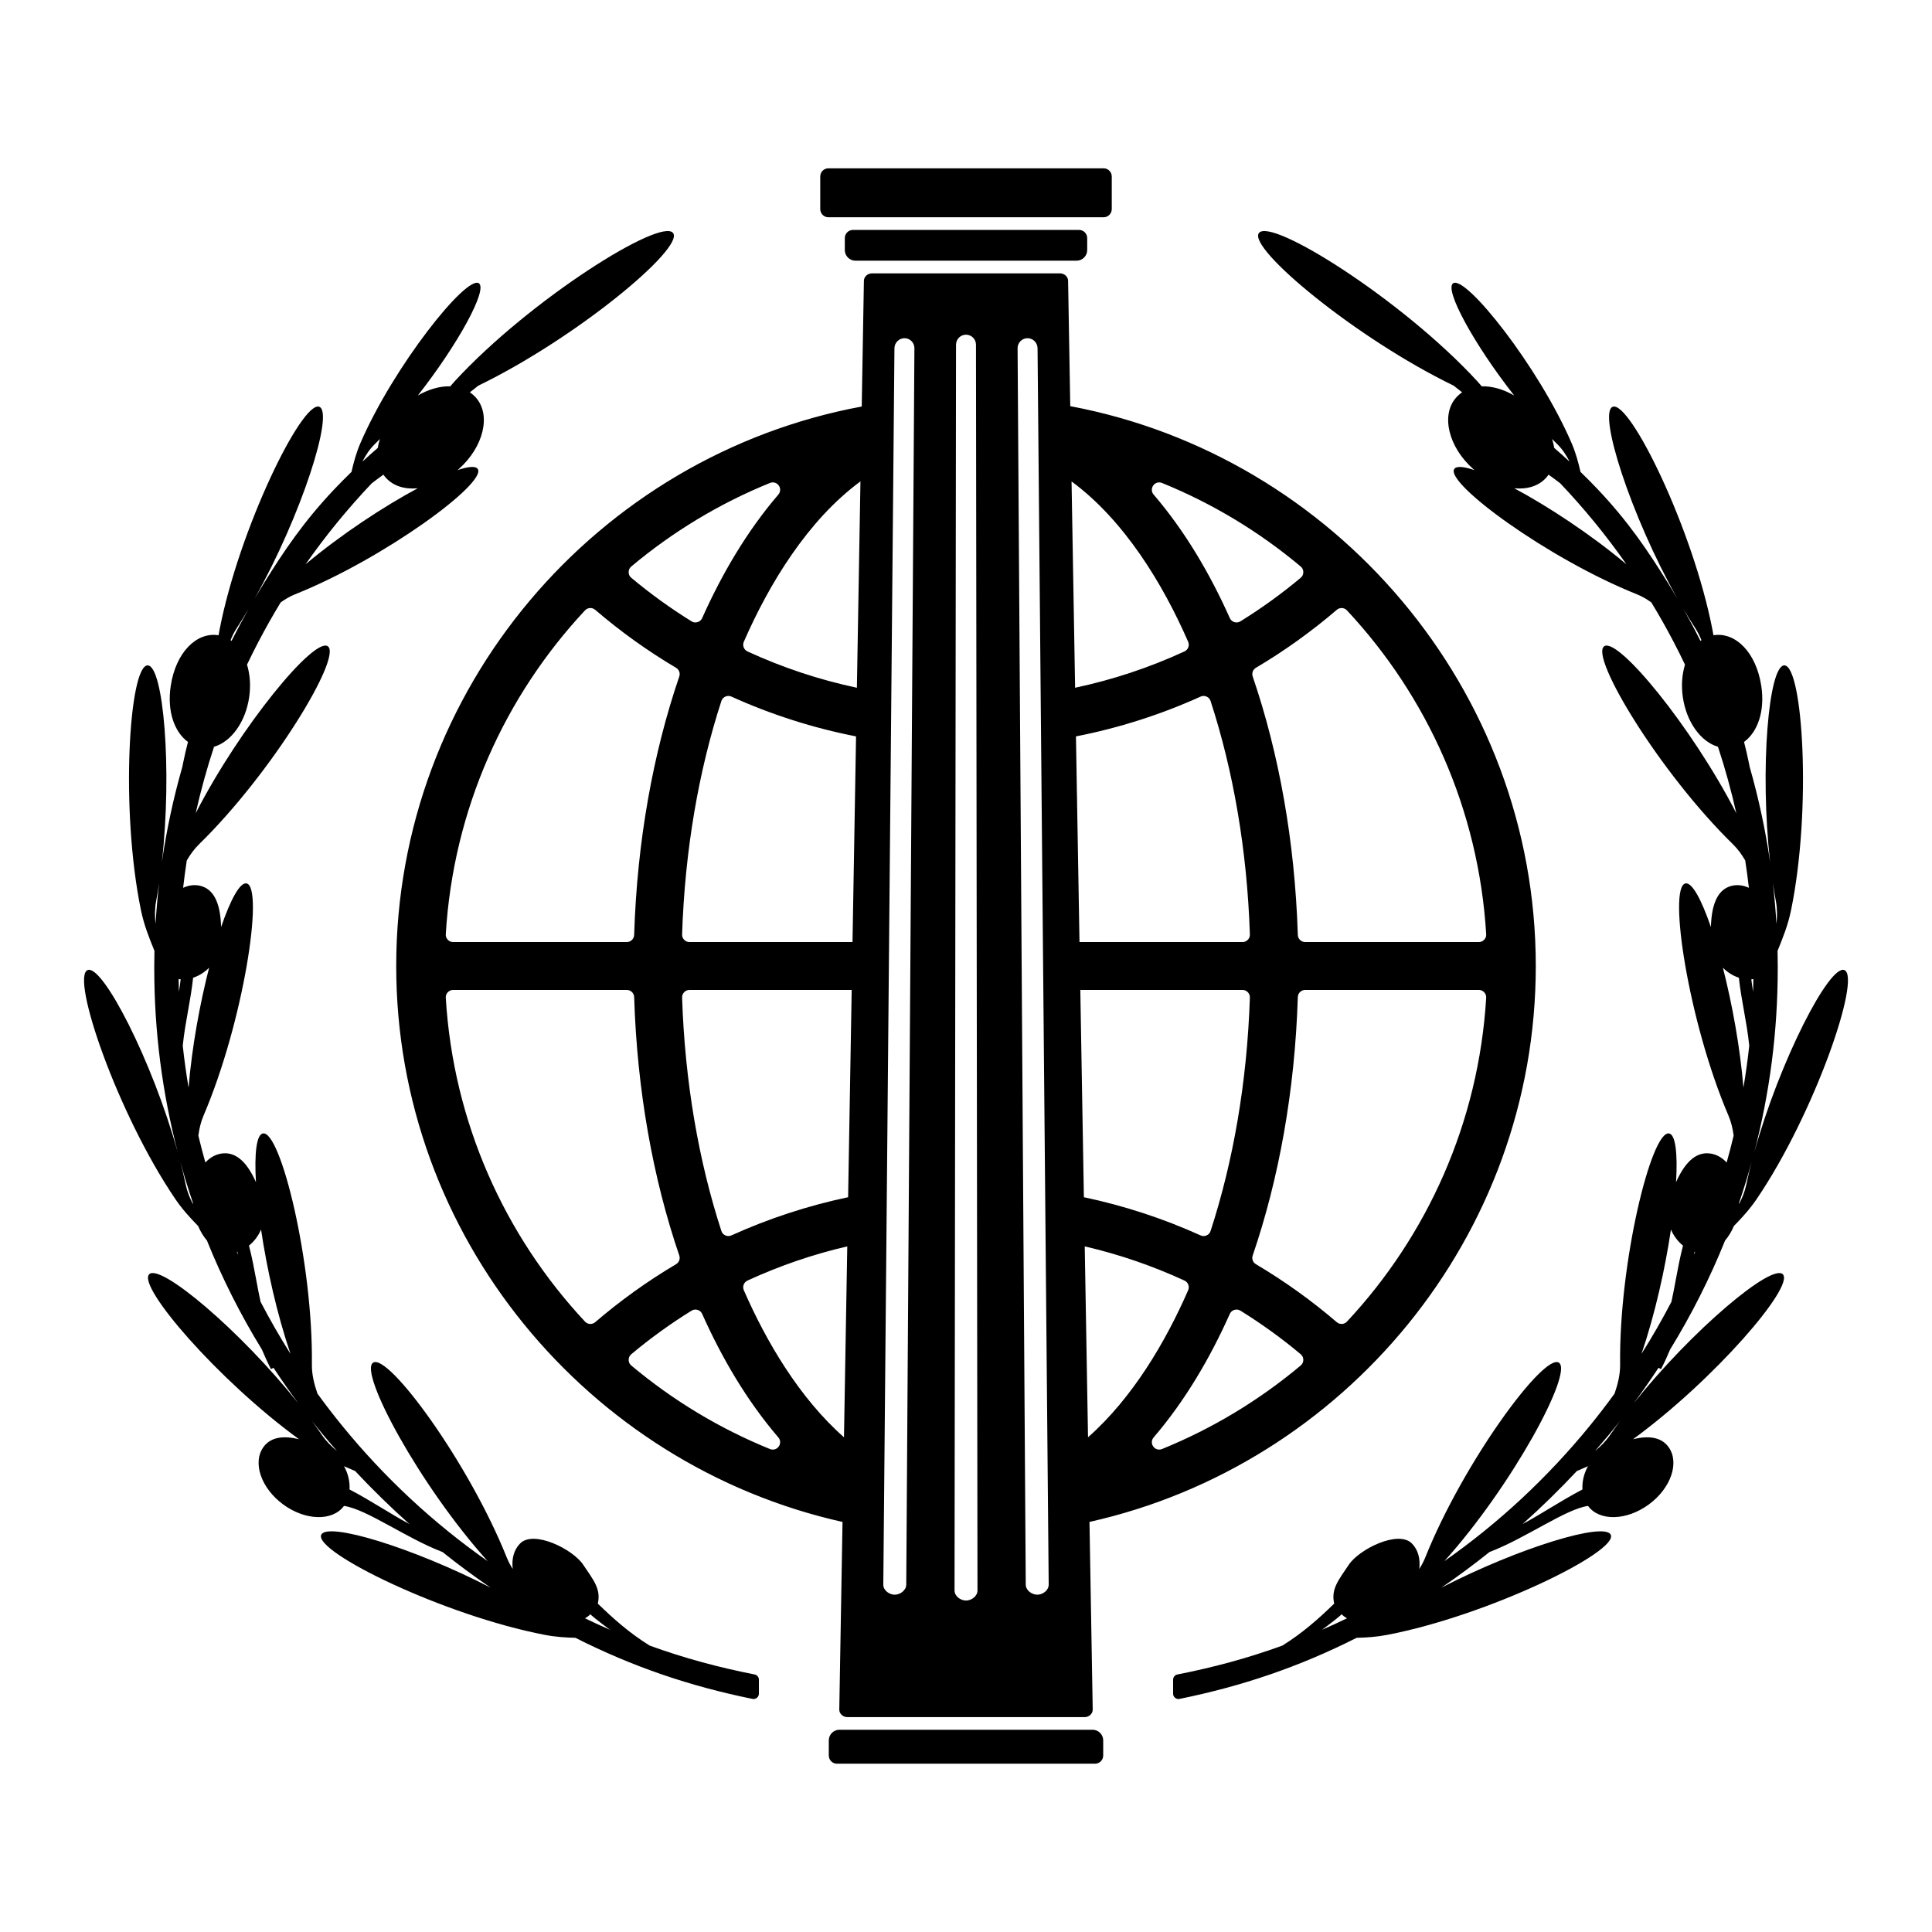 <?xml version="1.0" encoding="UTF-8" standalone="no"?>
<!DOCTYPE svg PUBLIC "-//W3C//DTD SVG 1.1//EN" "http://www.w3.org/Graphics/SVG/1.1/DTD/svg11.dtd">
<svg width="100%" height="100%" viewBox="0 0 648 648" version="1.1" xmlns="http://www.w3.org/2000/svg" xmlns:xlink="http://www.w3.org/1999/xlink" xml:space="preserve" xmlns:serif="http://www.serif.com/" style="fill-rule:evenodd;clip-rule:evenodd;stroke-linejoin:round;stroke-miterlimit:2;">
    <g id="Logo" transform="matrix(0.072,0,0,0.072,0,0)">
        <path d="M3906.07,8058.07C3880.83,8060.23 3860.85,8081.55 3860.85,8107.36L3860.85,8177.86C3860.85,8198.87 3877.98,8216.01 3899,8216.01L5101.02,8216.01C5122.03,8216.01 5139.17,8198.88 5139.17,8177.86L5139.17,8107.36C5139.17,8080.68 5117.79,8058.79 5091.35,8057.92L5091.35,8058.07L3906.07,8058.07ZM2680.28,7629.53C2634.29,7628.43 2588.3,7625.54 2537.78,7615.82C2065.93,7525.12 1463.32,7229.56 1496.26,7150.13C1522.22,7087.52 1922.47,7208.94 2285.25,7395.72C2208.41,7343.22 2133.76,7287.86 2061.44,7229.96C1892.11,7165.44 1707.99,7030.19 1602.41,7015.15C1549.46,7087.3 1422.67,7084.26 1319.22,7008.35C1215.77,6932.43 1174.83,6812.4 1227.78,6740.24C1262.42,6693.03 1322.21,6687.38 1392.63,6704.25C1017.01,6430.39 638.56,5992.45 695.01,5936.01C746.61,5884.41 1117.5,6195.75 1389.57,6536.8C1349.4,6482.82 1310.92,6427.78 1274.17,6371.76L1262.29,6377.81C1246.05,6346.2 1232.14,6315.88 1220.09,6286.62C1120.31,6124.27 1034.65,5954.28 963.79,5778.47C947.7,5759.69 933.81,5736.95 923,5711.3C885.52,5672.8 849.68,5634.11 816.02,5584.5C546.2,5186.93 328.59,4552 408.03,4519.06C477.01,4490.45 709.65,4940.93 828.42,5369.13C755.95,5091.7 718.54,4804.11 718.66,4512.6L718.64,4509.27L718.53,4509.16C718.53,4482.53 718.84,4455.97 719.46,4429.49C694.89,4368.44 671.23,4311 656.63,4240.06C559.67,3769.45 601.86,3099.6 687.86,3099.6C760.85,3099.6 802.96,3582.25 754.13,4015.86C775.93,3866.09 807.5,3719.48 848.17,3576.69L849.39,3572.42C850.56,3566.36 851.75,3560.32 852.98,3554.28C859.71,3521.19 867.34,3488.38 875.61,3456.2C812.77,3410.56 777.26,3313.37 795.39,3194.68C819.09,3039.46 914.7,2944.4 1015.63,2958.84C1016.5,2958.97 1017.36,2959.12 1018.22,2959.26C1019.39,2951.82 1020.7,2944.3 1022.17,2936.67C1112.87,2464.82 1408.43,1862.21 1487.86,1895.15C1556.53,1923.63 1403.83,2402.34 1186.31,2788.04C1200.27,2764.34 1214.5,2740.82 1229.01,2717.48C1323.46,2565.64 1414.71,2429.52 1558.58,2277.78C1583.21,2251.8 1609.38,2225.37 1637.38,2198.34C1647.75,2154.02 1658.71,2111.02 1678.81,2064.47C1833.51,1705.99 2173.68,1279.69 2230.94,1319.76C2272.55,1348.87 2134.24,1602.99 1946.4,1842.37C1998.5,1812.39 2050.78,1798.28 2097.44,1799.66C2104.55,1791.19 2111.99,1782.73 2119.81,1774.25C2470.09,1394.21 3081.77,1010.69 3135.74,1085.82C3187.09,1157.31 2684.12,1575.58 2228.22,1796.54L2216.53,1805.76C2207.95,1812.52 2198.65,1819.84 2188.87,1827.61C2199.07,1834.53 2208.46,1842.71 2216.87,1852.17C2288.7,1933 2252.98,2082.03 2137.09,2185.02C2135.23,2186.67 2133.36,2188.31 2131.48,2189.91C2182.17,2172.9 2216.18,2169.94 2225.67,2184.89C2267.65,2251.06 1788.5,2602.96 1374.43,2768.56C1350.5,2778.13 1328.38,2791.19 1307.42,2806.35C1270.88,2866.45 1236.2,2927.85 1203.47,2990.49C1185.27,3025.34 1167.66,3060.56 1150.68,3096.16C1164.37,3140.76 1168.64,3192.77 1160.88,3246.97C1144.08,3364.34 1076.03,3455.97 997.06,3478.68C963.77,3579.61 935.19,3682.85 911.6,3788.17C1119.73,3383.51 1463.95,2966.25 1527.1,3010.6C1595.47,3058.62 1267.29,3600.88 927.1,3933.08C904.45,3955.2 886.04,3980.89 870.06,4008.51C863.6,4050.62 857.91,4093.03 853.03,4135.7C879.7,4123.48 907.81,4119.85 934.92,4126.94C1003.56,4144.88 1027.31,4221.96 1029.98,4318.62C1074.18,4189.62 1118.35,4108.59 1148.89,4115.39C1230.44,4133.56 1134.99,4760.17 948,5197.33C935.38,5226.84 928.2,5258.07 924.04,5290.16C934.12,5332.21 945,5373.97 956.64,5415.43C978.79,5391.53 1006.15,5376.21 1036.81,5372.97C1105.49,5365.69 1154.97,5423.2 1192.32,5506.86C1184.55,5374.31 1194.53,5285.31 1224.87,5280C1307.17,5265.61 1458.55,5881.11 1452.9,6356.56C1452.35,6402.58 1463.49,6447.58 1478.76,6491.98C1515.65,6542.74 1553.91,6592.44 1593.49,6641.01C1789.58,6881.67 2017.91,7094.66 2271.71,7272.43C1956.82,6923.06 1669.36,6391.39 1738.26,6347.67C1808.8,6302.91 2184,6813.77 2360.56,7255.25C2368.08,7274.05 2377.61,7291.79 2388.57,7308.77C2382.7,7262.07 2393.73,7219.11 2423.39,7189.65C2486.88,7126.57 2668.44,7216.55 2716.94,7289.28C2765.43,7362.01 2800.04,7401.32 2784.91,7470.32C2860.92,7544.12 2933.51,7607.82 3026.39,7665.84C3187.45,7724.35 3347.52,7767.33 3515.08,7800.3C3526.92,7802.63 3535.25,7812.76 3535.25,7824.83L3535.25,7889.62C3535.25,7897.38 3532.08,7904.06 3526.07,7908.98C3520.06,7913.89 3512.88,7915.67 3505.27,7914.12C3213.1,7854.73 2948.02,7764.79 2680.31,7629.51L2680.28,7629.53ZM6319.71,7629.53C6052,7764.81 5786.93,7854.74 5494.76,7914.14C5487.15,7915.69 5479.97,7913.91 5473.96,7909C5467.95,7904.09 5464.78,7897.41 5464.78,7889.64L5464.78,7824.85C5464.78,7812.78 5473.11,7802.65 5484.95,7800.32C5652.51,7767.35 5812.57,7724.38 5973.64,7665.86C6066.52,7607.84 6139.11,7544.14 6215.12,7470.34C6199.99,7401.34 6234.6,7362.03 6283.09,7289.3C6331.59,7216.57 6513.15,7126.6 6576.64,7189.67C6606.3,7219.13 6617.33,7262.1 6611.46,7308.79C6622.42,7291.81 6631.96,7274.06 6639.47,7255.27C6816.03,6813.79 7191.23,6302.92 7261.77,6347.69C7330.66,6391.4 7043.2,6923.08 6728.32,7272.45C6982.12,7094.68 7210.45,6881.69 7406.54,6641.03C7446.11,6592.46 7484.37,6542.77 7521.27,6492C7536.54,6447.6 7547.68,6402.6 7547.13,6356.58C7541.48,5881.14 7692.86,5265.64 7775.16,5280.02C7805.5,5285.33 7815.48,5374.33 7807.71,5506.88C7845.06,5423.23 7894.54,5365.71 7963.22,5372.99C7993.89,5376.24 8021.25,5391.56 8043.39,5415.45C8055.04,5373.99 8065.91,5332.23 8075.99,5290.18C8071.83,5258.09 8064.65,5226.86 8052.03,5197.35C7865.04,4760.19 7769.59,4133.57 7851.14,4115.41C7881.69,4108.61 7925.85,4189.63 7970.05,4318.64C7972.72,4221.98 7996.48,4144.9 8065.11,4126.96C8092.22,4119.87 8120.33,4123.5 8147,4135.72C8142.12,4093.04 8136.44,4050.64 8129.97,4008.53C8113.99,3980.91 8095.58,3955.22 8072.93,3933.1C7732.75,3600.9 7404.56,3058.64 7472.93,3010.62C7536.07,2966.27 7880.29,3383.53 8088.43,3788.19C8064.84,3682.88 8036.25,3579.63 8002.97,3478.7C7924,3455.99 7855.95,3364.36 7839.15,3246.99C7831.39,3192.79 7835.67,3140.78 7849.35,3096.18C7832.37,3060.58 7814.76,3025.35 7796.56,2990.51C7763.83,2927.87 7729.15,2866.47 7692.61,2806.37C7671.65,2791.2 7649.53,2778.15 7625.6,2768.58C7211.53,2602.98 6732.38,2251.08 6774.36,2184.91C6783.84,2169.96 6817.86,2172.93 6868.55,2189.93C6866.67,2188.32 6864.8,2186.69 6862.94,2185.04C6747.05,2082.05 6711.33,1933.02 6783.16,1852.19C6791.57,1842.73 6800.96,1834.55 6811.16,1827.63C6801.38,1819.86 6792.08,1812.54 6783.5,1805.78L6771.81,1796.56C6315.91,1575.6 5812.94,1157.32 5864.29,1085.84C5918.26,1010.71 6529.94,1394.23 6880.22,1774.27C6888.04,1782.75 6895.47,1791.21 6902.59,1799.68C6949.25,1798.3 7001.53,1812.42 7053.63,1842.39C6865.8,1603 6727.49,1348.89 6769.09,1319.78C6826.34,1279.71 7166.51,1706.01 7321.22,2064.49C7341.31,2111.03 7352.27,2154.03 7362.65,2198.36C7390.65,2225.39 7416.81,2251.81 7441.45,2277.8C7585.32,2429.55 7676.58,2565.67 7771.02,2717.5C7785.53,2740.83 7799.76,2764.35 7813.72,2788.06C7596.2,2402.36 7443.5,1923.65 7512.17,1895.17C7591.61,1862.23 7887.17,2464.84 7977.86,2936.69C7979.33,2944.32 7980.64,2951.84 7981.81,2959.28C7982.67,2959.14 7983.53,2958.99 7984.4,2958.86C8085.33,2944.42 8180.94,3039.47 8204.64,3194.7C8222.77,3313.39 8187.26,3410.58 8124.42,3456.22C8132.69,3488.4 8140.32,3521.2 8147.05,3554.3C8148.28,3560.34 8149.48,3566.38 8150.64,3572.44L8151.86,3576.71C8192.54,3719.5 8224.11,3866.12 8245.9,4015.88C8197.07,3582.27 8239.18,3099.62 8312.17,3099.62C8398.17,3099.62 8440.36,3769.48 8343.4,4240.08C8328.79,4311.02 8305.14,4368.46 8280.57,4429.51C8281.18,4455.99 8281.5,4482.55 8281.5,4509.18L8281.39,4509.29L8281.37,4512.62C8281.49,4804.13 8244.09,5091.72 8171.61,5369.15C8290.38,4940.95 8523.02,4490.47 8592,4519.08C8671.44,4552.02 8453.83,5186.95 8184.01,5584.52C8150.35,5634.13 8114.51,5672.82 8077.03,5711.32C8066.23,5736.98 8052.34,5759.71 8036.24,5778.49C7965.38,5954.29 7879.71,6124.28 7779.94,6286.64C7767.89,6315.9 7753.99,6346.22 7737.74,6377.83L7725.86,6371.78C7689.1,6427.8 7650.63,6482.84 7610.46,6536.82C7882.52,6195.77 8253.41,5884.43 8305.02,5936.03C8361.47,5992.48 7983.02,6430.41 7607.4,6704.27C7677.81,6687.4 7737.6,6693.05 7772.25,6740.26C7825.21,6812.42 7784.27,6932.46 7680.81,7008.37C7577.36,7084.28 7450.57,7087.32 7397.62,7015.17C7292.04,7030.21 7107.93,7165.46 6938.59,7229.98C6866.26,7287.87 6791.61,7343.23 6714.78,7395.74C7077.56,7208.96 7477.81,7087.54 7503.77,7150.15C7536.71,7229.59 6934.1,7525.15 6462.25,7615.84C6411.72,7625.56 6365.73,7628.45 6319.74,7629.56L6319.71,7629.53ZM7054.03,2274.51C7211.59,2358.93 7409.22,2488.49 7576.52,2628.64C7482.98,2495.11 7379.85,2369.07 7268.21,2251.43C7250.24,2237.63 7232.08,2224.18 7213.87,2211.12C7210.49,2215.97 7206.82,2220.66 7202.83,2225.14C7167.82,2264.54 7113.71,2280.46 7054.02,2274.51L7054.03,2274.51ZM7240.09,2086.48C7265.26,2108.3 7289.19,2129.66 7311.98,2150.63C7296.68,2120.94 7278.84,2093.19 7255.35,2070.17C7246.95,2061.94 7238.56,2053.54 7230.18,2045.01C7234.81,2058.99 7238.11,2072.86 7240.09,2086.48ZM7921.37,2985.57C7922.87,2984.44 7924.39,2983.34 7925.93,2982.27C7918.13,2962.62 7908.77,2943.75 7897.2,2926.03C7878.4,2897.21 7859.91,2867.3 7841.79,2836.65C7869.51,2885.55 7896.05,2935.21 7921.37,2985.58L7921.37,2985.57ZM6158.44,7592.14C6197.68,7575.06 6236.53,7557.21 6274.98,7538.63C6265.56,7533.45 6256.88,7527.03 6249.12,7519.32C6254.18,7518.72 6215.82,7549.58 6158.44,7592.14ZM7397.5,6830.21C7380.36,6837.83 7363.12,6845.15 7345.62,6852.6C7265.48,6938.31 7181.04,7020.93 7092.61,7099.77C7184.55,7050.31 7267.65,6993.25 7371.73,6938.44C7369.59,6903.02 7377.97,6864.57 7397.5,6830.21ZM7783.88,5727.7C7756.96,5909.45 7710.15,6120.1 7646.81,6306.68C7696.48,6227.94 7743,6147.03 7786.22,6064.15C7793.73,6029.73 7800.02,5996.01 7806.29,5962.38C7816.12,5909.69 7825.91,5857.23 7840.1,5802.54C7816.76,5783.73 7796.88,5757.91 7783.87,5727.7L7783.88,5727.7ZM7890.32,5845.87C7892.36,5841.18 7894.38,5836.49 7896.39,5831.79L7893.89,5831.11C7892.67,5836.04 7891.48,5840.96 7890.32,5845.87ZM8100.91,5609.43C8101.06,5607.37 8101.19,5605.3 8101.29,5603.25C8122.6,5540.58 8142.08,5477.27 8159.7,5413.4C8150.39,5449.28 8141.94,5484.89 8134.54,5519.91C8127.93,5551.23 8115.9,5580.84 8100.91,5609.43ZM8025.87,4508.01C8068.92,4675.96 8105.8,4876.72 8121.61,5066.56C8132.51,5001.98 8141.55,4936.83 8148.68,4871.17C8142.94,4814.46 8133.57,4761.99 8124.24,4709.76C8115.19,4659.09 8106.17,4608.63 8100.36,4554.68C8073.6,4545.9 8047.55,4529.98 8025.88,4508.01L8025.87,4508.01ZM8166.43,4619.94C8167.08,4600.29 8167.55,4580.61 8167.86,4560.89C8164.73,4561.41 8161.57,4561.8 8158.37,4562.08C8160.7,4581.72 8163.45,4600.95 8166.44,4619.94L8166.43,4619.94ZM7547.3,6619.01C7528.44,6642.81 7509.25,6666.39 7489.71,6689.74C7470.18,6713.08 7450.34,6736.24 7430.21,6759.2C7456.62,6737.61 7480.56,6713.8 7499.65,6685.92C7514.89,6663.66 7530.83,6641.33 7547.3,6619.01ZM8258.79,4114.63C8266.02,4177.11 8271.56,4240.09 8275.35,4303.54C8279.09,4268.48 8279.39,4233.62 8272.97,4199.33C8267.78,4171.63 8263.07,4143.33 8258.79,4114.63ZM1769.81,2045C1761.44,2053.53 1753.05,2061.93 1744.64,2070.16C1721.15,2093.18 1703.31,2120.93 1688.01,2150.62C1710.8,2129.65 1734.73,2108.29 1759.9,2086.47C1761.87,2072.85 1765.17,2058.98 1769.81,2045ZM1731.78,2251.42C1620.14,2369.06 1517,2495.1 1423.47,2628.63C1590.77,2488.48 1788.4,2358.93 1945.96,2274.5C1886.27,2280.45 1832.16,2264.53 1797.15,2225.13C1793.16,2220.65 1789.49,2215.96 1786.11,2211.11C1767.9,2224.17 1749.74,2237.62 1731.77,2251.42L1731.78,2251.42ZM1078.62,2985.56C1077.12,2984.43 1075.6,2983.33 1074.06,2982.26C1081.86,2962.61 1091.22,2943.74 1102.79,2926.02C1121.59,2897.2 1140.08,2867.29 1158.2,2836.64C1130.48,2885.54 1103.94,2935.2 1078.62,2985.57L1078.62,2985.56ZM2725.01,7538.63C2763.45,7557.21 2802.31,7575.06 2841.55,7592.14C2784.17,7549.58 2745.81,7518.72 2750.87,7519.32C2743.11,7527.03 2734.43,7533.45 2725.01,7538.63ZM1907.38,7099.77C1818.95,7020.93 1734.51,6938.32 1654.37,6852.6C1636.87,6845.15 1619.63,6837.82 1602.49,6830.21C1622.02,6864.57 1630.4,6903.02 1628.26,6938.44C1732.34,6993.24 1815.44,7050.31 1907.38,7099.77ZM1103.6,5831.79C1105.62,5836.49 1107.64,5841.18 1109.67,5845.87C1108.51,5840.96 1107.32,5836.04 1106.1,5831.11L1103.6,5831.79ZM1213.77,6064.16C1256.98,6147.03 1303.5,6227.95 1353.18,6306.69C1289.85,6120.11 1243.03,5909.46 1216.11,5727.71C1203.11,5757.93 1183.22,5783.75 1159.88,5802.55C1174.08,5857.24 1183.86,5909.7 1193.69,5962.39C1199.97,5996.02 1206.25,6029.74 1213.76,6064.16L1213.77,6064.16ZM899.08,5609.43C898.93,5607.37 898.8,5605.3 898.7,5603.25C877.39,5540.58 857.91,5477.27 840.29,5413.4C849.6,5449.28 858.05,5484.89 865.45,5519.91C872.06,5551.23 884.09,5580.84 899.08,5609.43ZM832.14,4560.89C832.44,4580.61 832.92,4600.29 833.57,4619.94C836.56,4600.94 839.31,4581.72 841.64,4562.08C838.44,4561.81 835.27,4561.41 832.15,4560.89L832.14,4560.89ZM851.32,4871.17C858.45,4936.82 867.49,5001.97 878.39,5066.56C894.19,4876.72 931.08,4675.96 974.13,4508.01C952.47,4529.97 926.41,4545.9 899.65,4554.68C893.84,4608.63 884.82,4659.09 875.77,4709.76C866.44,4761.99 857.06,4814.46 851.33,4871.17L851.32,4871.17ZM1569.79,6759.21C1549.65,6736.24 1529.82,6713.09 1510.29,6689.75C1490.75,6666.4 1471.56,6642.82 1452.7,6619.02C1469.17,6641.34 1485.11,6663.68 1500.35,6685.93C1519.44,6713.81 1543.37,6737.62 1569.79,6759.21ZM724.65,4303.55C728.44,4240.1 733.98,4177.11 741.21,4114.64C736.93,4143.34 732.21,4171.64 727.03,4199.34C720.62,4233.63 720.91,4268.49 724.65,4303.55ZM4500.04,7455.92C4525.66,7455.92 4553.49,7435.59 4553.49,7409.09L4546.51,1605.93C4546.51,1580.14 4525.63,1559.09 4500.01,1559.09C4474.44,1559.09 4453.51,1580.17 4453.51,1605.93L4446.6,7409.09C4446.6,7435.55 4474.47,7455.92 4500.04,7455.92ZM4167.85,7428.67C4193.47,7428.67 4221.46,7408.34 4221.67,7381.84L4259.67,1622.29C4259.87,1596.49 4239.16,1575.44 4213.54,1575.44C4187.96,1575.44 4166.87,1596.52 4166.67,1622.29L4114.78,7381.84C4114.58,7408.3 4142.28,7428.67 4167.86,7428.67L4167.85,7428.67ZM4832.15,7428.67C4806.53,7428.67 4778.54,7408.34 4778.33,7381.84L4740.33,1622.29C4740.13,1596.49 4760.84,1575.44 4786.46,1575.44C4812.04,1575.44 4833.13,1596.52 4833.33,1622.29L4885.22,7381.84C4885.42,7408.3 4857.72,7428.67 4832.14,7428.67L4832.15,7428.67ZM7154.29,4499.99C7154.29,5760.96 6260.2,6824.85 5075.23,7089.72L5090.28,7963.27C5090.45,7973.06 5086.77,7981.53 5079.33,7988.51C5071.89,7995.49 5062.76,7999.02 5052.14,7999.02L3947.87,7999.02C3937.26,7999.02 3928.13,7995.49 3920.68,7988.51C3913.24,7981.53 3909.56,7973.06 3909.73,7963.27L3924.78,7089.76C2739.68,6824.98 1845.72,5761.14 1845.72,4499.99C1845.72,3208.19 2781.11,2122.81 4014.29,1893.71L4024.38,1307.97C4024.71,1288.78 4041.72,1273.34 4062.52,1273.34L4937.46,1273.34C4958.26,1273.34 4975.27,1288.79 4975.6,1307.97L4985.66,1892.04C6213.53,2122.68 7154.28,3209.4 7154.28,4499.99L7154.29,4499.99ZM4008.28,2242.55C3762.34,2423.68 3582.48,2720.57 3464.97,2989.65C3457.51,3006.74 3465.1,3026.73 3482.04,3034.55C3645.81,3110.14 3816.63,3166.68 3991.73,3203.83L4008.29,2242.55L4008.28,2242.55ZM5008.27,3203.8C5183.33,3166.65 5354.11,3110.13 5517.84,3034.55C5534.78,3026.73 5542.38,3006.75 5534.91,2989.65C5417.41,2720.58 5237.59,2423.77 4991.71,2242.64L5008.27,3203.8ZM5028.68,4388.42L5788.11,4388.42C5797.76,4388.42 5806.07,4384.9 5812.78,4377.97C5819.48,4371.03 5822.74,4362.61 5822.42,4352.97C5809.44,3957.79 5744.42,3588.28 5639.43,3265.71C5636.3,3256.1 5629.9,3249.02 5620.65,3244.93C5611.39,3240.84 5601.85,3240.89 5592.64,3245.06C5406.36,3329.35 5211.63,3391.35 5012.18,3430.44L5028.69,4388.43L5028.68,4388.42ZM5049.16,5577.07C5235.69,5616.4 5417.87,5675.86 5592.63,5754.93C5601.85,5759.1 5611.39,5759.15 5620.64,5755.06C5629.89,5750.97 5636.29,5743.9 5639.42,5734.28C5744.41,5411.71 5809.44,5042.19 5822.41,4647.01C5822.73,4637.36 5819.48,4628.95 5812.77,4622.01C5806.06,4615.08 5797.75,4611.55 5788.1,4611.55L5032.52,4611.55L5049.16,5577.07ZM5068.43,6695.35C5275.38,6512.97 5429.99,6250.6 5534.91,6010.34C5542.37,5993.25 5534.78,5973.26 5517.84,5965.43C5368.12,5896.32 5212.49,5843.15 5053.11,5806.14L5068.43,6695.34L5068.43,6695.35ZM3946.89,5806.11C3787.48,5843.11 3631.84,5896.3 3482.05,5965.43C3465.11,5973.25 3457.51,5993.24 3464.98,6010.34C3569.91,6250.63 3724.56,6513.06 3931.57,6695.45L3946.89,5806.11ZM3967.47,4611.55L3211.78,4611.55C3202.13,4611.55 3193.82,4615.07 3187.11,4622.01C3180.41,4628.95 3177.15,4637.36 3177.47,4647.01C3190.45,5042.2 3255.47,5411.71 3360.46,5734.28C3363.59,5743.9 3369.99,5750.98 3379.24,5755.06C3388.5,5759.14 3398.04,5759.1 3407.25,5754.93C3582.05,5675.85 3764.27,5616.38 3950.84,5577.05L3967.47,4611.56L3967.47,4611.55ZM3987.82,3430.44C3788.34,3391.35 3593.59,3329.34 3407.25,3245.04C3398.03,3240.87 3388.49,3240.82 3379.24,3244.91C3369.99,3249 3363.59,3256.08 3360.46,3265.69C3255.47,3588.26 3190.45,3957.78 3177.47,4352.95C3177.15,4362.6 3180.4,4371.02 3187.11,4377.95C3193.82,4384.88 3202.13,4388.4 3211.78,4388.4L3971.32,4388.4L3987.82,3430.43L3987.82,3430.44ZM6888.94,4611.55L6080.03,4611.55C6061.49,4611.55 6046.3,4626.29 6045.72,4644.81C6032.1,5082.75 5957.09,5492.76 5835.58,5848.55C5830.27,5864.1 5836.43,5880.81 5850.56,5889.18C5984.07,5968.27 6110.06,6058.72 6227.21,6159.21C6241.17,6171.19 6262.1,6170.04 6274.65,6156.59C6648.31,5756.46 6888.22,5229.84 6923.21,4647.94C6923.8,4638.14 6920.66,4629.5 6913.93,4622.35C6907.21,4615.2 6898.75,4611.55 6888.94,4611.55ZM6059.05,6308.37C5970.61,6234.37 5876.8,6166.55 5778.32,6105.55C5769.6,6100.14 5759.97,6098.9 5750.17,6101.92C5740.36,6104.93 5733.09,6111.36 5728.91,6120.73C5637.51,6325.35 5520.72,6525.17 5374.12,6696C5363.67,6708.18 5362.93,6725.39 5372.31,6738.41C5381.68,6751.43 5398.23,6756.19 5413.09,6750.15C5649.21,6654.24 5866.83,6522.24 6059.09,6361C6067.15,6354.24 6071.37,6345.19 6071.36,6334.67C6071.35,6324.16 6067.12,6315.11 6059.06,6308.36L6059.05,6308.37ZM3625.81,6696.05C3479.19,6525.22 3362.37,6325.37 3270.98,6120.74C3266.79,6111.37 3259.53,6104.94 3249.72,6101.93C3239.91,6098.91 3230.29,6100.15 3221.57,6105.56C3123.07,6166.56 3029.26,6234.41 2940.81,6308.41C2932.75,6315.16 2928.51,6324.21 2928.51,6334.72C2928.5,6345.24 2932.72,6354.29 2940.78,6361.04C3133.06,6522.29 3350.7,6654.3 3586.86,6750.21C3601.72,6756.25 3618.26,6751.48 3627.63,6738.47C3637.01,6725.45 3636.28,6708.23 3625.82,6696.05L3625.81,6696.05ZM2772.64,6159.25C2889.79,6058.75 3015.81,5968.27 3149.33,5889.18C3163.46,5880.81 3169.63,5864.1 3164.32,5848.55C3042.81,5492.76 2967.79,5082.76 2954.17,4644.81C2953.6,4626.29 2938.39,4611.55 2919.86,4611.55L2110.88,4611.55C2101.06,4611.55 2092.61,4615.2 2085.88,4622.35C2079.15,4629.5 2076.01,4638.14 2076.6,4647.94C2111.59,5229.85 2351.52,5756.5 2725.19,6156.63C2737.75,6170.08 2758.66,6171.23 2772.63,6159.25L2772.64,6159.25ZM2110.87,4388.42L2919.85,4388.42C2938.39,4388.42 2953.59,4373.69 2954.16,4355.16C2967.78,3917.22 3042.79,3507.21 3164.3,3151.43C3169.61,3135.88 3163.45,3119.17 3149.32,3110.8C3015.79,3031.7 2889.78,2941.23 2772.62,2840.72C2758.66,2828.74 2737.73,2829.89 2725.18,2843.34C2351.51,3243.49 2111.58,3770.12 2076.6,4352.03C2076.01,4361.83 2079.16,4370.47 2085.88,4377.62C2092.61,4384.77 2101.06,4388.42 2110.88,4388.42L2110.87,4388.42ZM2940.78,2691.57C3029.24,2765.58 3123.06,2833.43 3221.56,2894.44C3230.28,2899.85 3239.91,2901.09 3249.72,2898.07C3259.53,2895.06 3266.79,2888.63 3270.98,2879.26C3362.38,2674.61 3479.22,2474.75 3625.86,2303.9C3636.31,2291.73 3637.05,2274.51 3627.67,2261.49C3618.3,2248.47 3601.75,2243.7 3586.89,2249.73C3350.71,2345.64 3133.04,2477.66 2940.74,2638.94C2932.68,2645.7 2928.46,2654.75 2928.47,2665.26C2928.48,2675.78 2932.71,2684.82 2940.77,2691.57L2940.78,2691.57ZM5374.08,2303.93C5520.7,2474.77 5637.52,2674.63 5728.92,2879.26C5733.11,2888.63 5740.37,2895.06 5750.18,2898.07C5759.99,2901.09 5769.61,2899.85 5778.34,2894.44C5876.82,2833.44 5970.64,2765.61 6059.08,2691.61C6067.14,2684.86 6071.37,2675.82 6071.38,2665.3C6071.38,2654.78 6067.17,2645.73 6059.11,2638.97C5866.83,2477.71 5649.2,2345.69 5413.04,2249.77C5398.18,2243.73 5381.64,2248.5 5372.26,2261.52C5362.88,2274.54 5363.62,2291.76 5374.07,2303.93L5374.08,2303.93ZM6227.24,2840.76C6110.09,2941.26 5984.09,3031.72 5850.58,3110.81C5836.44,3119.18 5830.28,3135.89 5835.59,3151.44C5957.09,3507.23 6032.11,3917.22 6045.73,4355.17C6046.31,4373.69 6061.51,4388.43 6080.04,4388.43L6888.95,4388.43C6898.76,4388.43 6907.22,4384.78 6913.95,4377.63C6920.68,4370.48 6923.82,4361.83 6923.23,4352.04C6888.25,3770.15 6648.33,3243.52 6274.69,2843.39C6262.13,2829.94 6241.21,2828.79 6227.25,2840.77L6227.24,2840.76ZM3859.15,1012.16L5140.88,1012.16C5161.89,1012.16 5179.03,995.02 5179.03,974.01L5179.03,822.14C5179.03,801.13 5161.89,783.99 5140.88,783.99L3859.15,783.99C3838.14,783.99 3821,801.13 3821,822.14L3821,974.01C3821,995.02 3838.13,1012.16 3859.15,1012.16ZM3935.45,1109.19L3935.45,1164.99C3935.45,1192.22 3957.73,1214.45 3984.93,1214.45L5015.1,1214.45C5042.32,1214.45 5064.59,1192.22 5064.59,1164.99L5064.59,1109.19C5064.59,1088.18 5047.46,1071.04 5026.44,1071.04L3973.59,1071.04C3952.58,1071.04 3935.44,1088.18 3935.44,1109.19L3935.45,1109.19Z"/>
    </g>
</svg>
